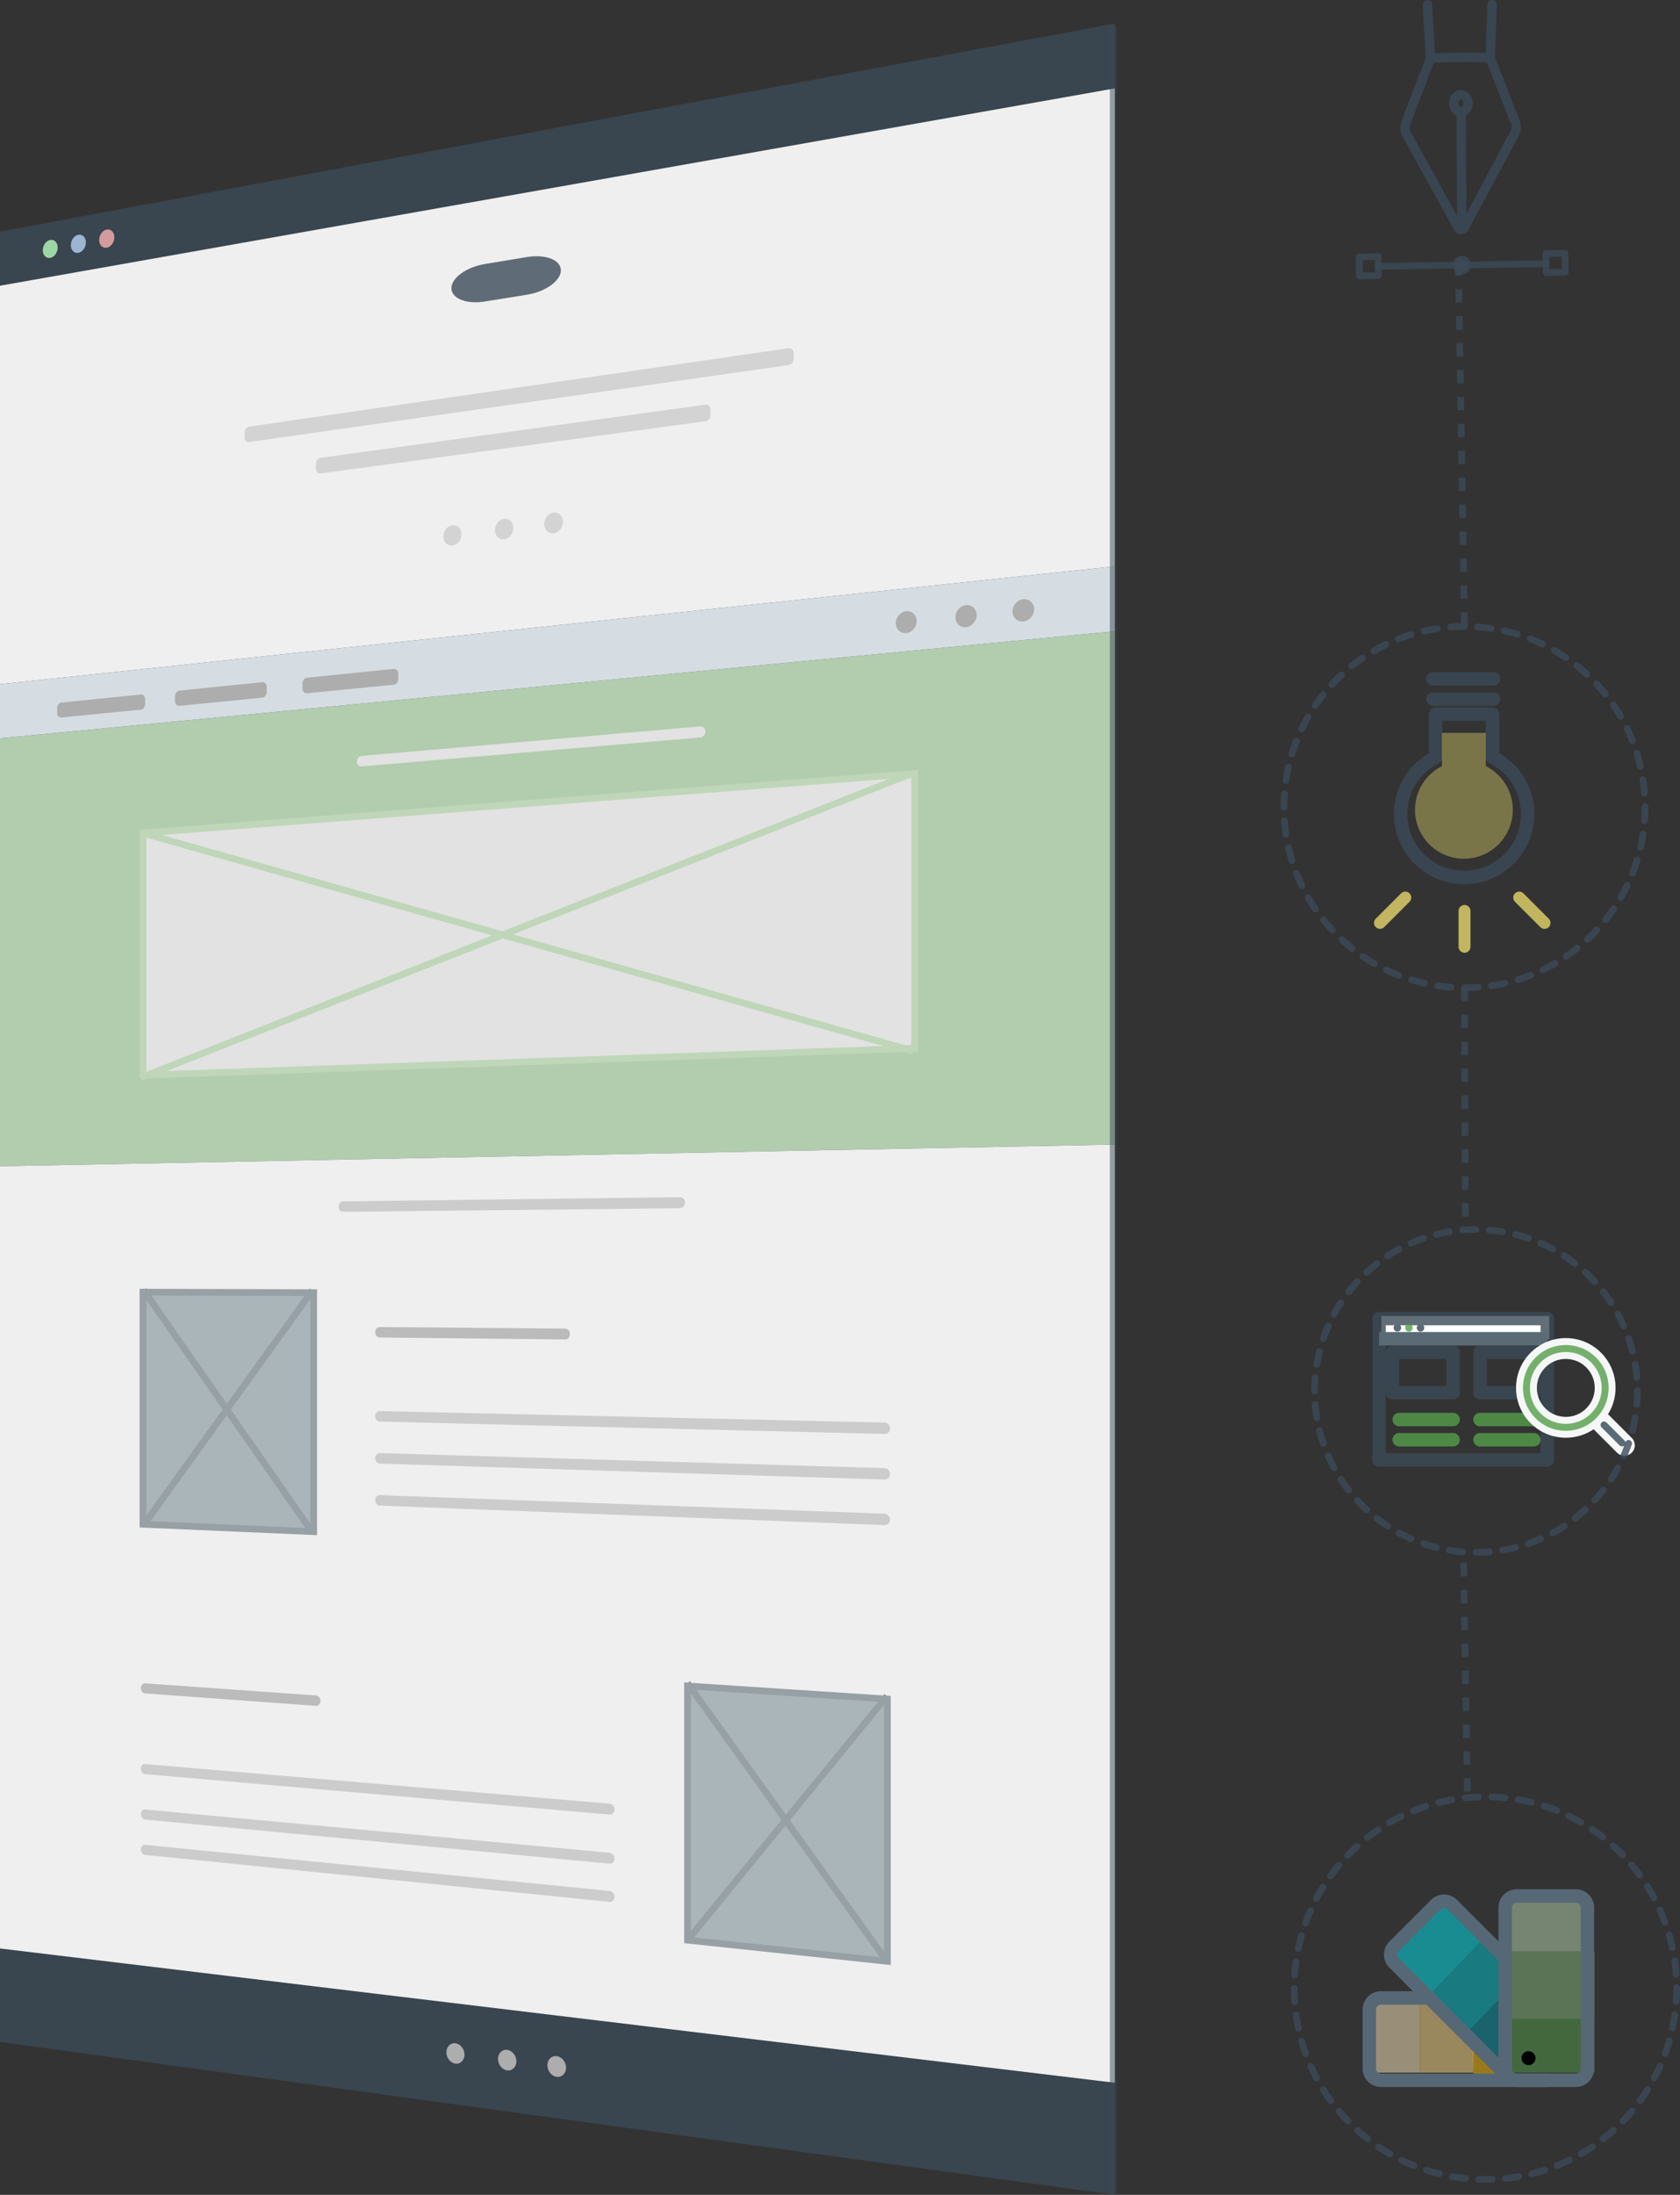 <?xml version="1.0" encoding="utf-8"?>
<!-- Generator: Adobe Illustrator 16.0.0, SVG Export Plug-In . SVG Version: 6.00 Build 0)  -->
<!DOCTYPE svg PUBLIC "-//W3C//DTD SVG 1.1//EN" "http://www.w3.org/Graphics/SVG/1.1/DTD/svg11.dtd">
<svg version="1.1" id="Layer_1" xmlns="http://www.w3.org/2000/svg" xmlns:xlink="http://www.w3.org/1999/xlink" x="0px" y="0px"
	 width="249.628px" height="325.994px" viewBox="0 0 249.628 325.994" enable-background="new 0 0 249.628 325.994"
	 xml:space="preserve">
<rect x="0" y="0" width="249.628" height="325.994" fill="#333333" stroke="none"/>
<polygon opacity="0.8" fill="#3B4A57" enable-background="new    " points="0,34.4 165.65,3.488 165.65,325.994 0,303.28 "/>
<path fill="#9DD6A4" d="M7.464,35.635c0.611-0.113,1.108,0.396,1.108,1.133c0,0.738-0.497,1.427-1.108,1.537
	c-0.612,0.11-1.106-0.397-1.106-1.134C6.358,36.435,6.853,35.747,7.464,35.635z"/>
<path fill="#9CB5D3" d="M11.643,34.867c0.618-0.113,1.12,0.396,1.12,1.14c0,0.742-0.502,1.434-1.12,1.545
	c-0.618,0.112-1.118-0.398-1.118-1.139S11.025,34.98,11.643,34.867z"/>
<path fill="#D39C9C" d="M15.864,34.093c0.624-0.114,1.131,0.397,1.131,1.144c0,0.746-0.508,1.442-1.131,1.555
	c-0.625,0.112-1.13-0.4-1.13-1.145S15.24,34.207,15.864,34.093z"/>
<polygon fill="#EFEFEF" points="0,42.437 165.65,13.128 165.65,84.115 0,101.62 "/>
<g opacity="0.8">
	<path fill="#3B4A57" d="M83.338,40.153c0,1.553-2.284,3.18-5.06,3.625l-6.266,1.004c-2.722,0.437-4.936-0.447-4.936-1.973
		c0-1.526,2.214-3.133,4.936-3.586l6.266-1.042C81.055,37.72,83.338,38.6,83.338,40.153z"/>
</g>
<g>
	<path fill="#D3D3D3" d="M117.947,53.276c0,0.46-0.352,0.884-0.782,0.946L37.005,65.654c-0.362,0.052-0.654-0.248-0.654-0.669
		v-0.763c0-0.42,0.292-0.805,0.654-0.857l80.159-11.645c0.431-0.062,0.782,0.261,0.782,0.722V53.276z"/>
</g>
<g>
	<path fill="#D3D3D3" d="M105.58,61.639c0,0.455-0.341,0.87-0.762,0.927l-57.201,7.755c-0.371,0.051-0.671-0.254-0.671-0.68v-0.772
		c0-0.426,0.3-0.813,0.671-0.865l57.201-7.905c0.421-0.06,0.762,0.263,0.762,0.717V61.639z"/>
</g>
<g>
	<path fill="#D3D3D3" d="M68.571,79.347c0,0.834-0.606,1.59-1.346,1.678c-0.738,0.089-1.341-0.517-1.341-1.349
		c0-0.831,0.604-1.586,1.341-1.678C67.964,77.908,68.571,78.515,68.571,79.347z"/>
</g>
<g>
	<path fill="#D3D3D3" d="M76.275,78.404c0,0.841-0.614,1.603-1.368,1.694c-0.752,0.091-1.365-0.521-1.365-1.36
		c0-0.837,0.613-1.6,1.365-1.693C75.661,76.952,76.275,77.564,76.275,78.404z"/>
</g>
<g>
	<path fill="#D3D3D3" d="M83.648,77.502c0,0.848-0.627,1.617-1.392,1.709c-0.764,0.092-1.388-0.524-1.388-1.369
		s0.624-1.614,1.388-1.708C83.021,76.04,83.648,76.655,83.648,77.502z"/>
</g>
<polygon fill="#B2CCAE" points="0,109.657 165.65,93.755 165.65,170 0,173.224 "/>
<polygon fill="#D5DDE2" points="0,101.62 165.65,84.115 165.65,93.755 0,109.657 "/>
<g>
	<path fill="#ADADAD" d="M21.562,104.589c0,0.415-0.283,0.776-0.631,0.812l-11.825,1.166c-0.339,0.033-0.614-0.269-0.614-0.678
		v-0.737c0-0.409,0.275-0.767,0.614-0.801l11.825-1.197c0.348-0.036,0.631,0.271,0.631,0.686V104.589z"/>
</g>
<g>
	<path fill="#ADADAD" d="M39.635,102.79c0,0.423-0.296,0.794-0.659,0.831l-12.328,1.215c-0.352,0.036-0.639-0.273-0.639-0.69v-0.753
		c0-0.417,0.287-0.782,0.639-0.819l12.328-1.248c0.363-0.037,0.659,0.275,0.659,0.699V102.79z"/>
</g>
<g>
	<path fill="#ADADAD" d="M59.178,100.845c0,0.432-0.306,0.813-0.687,0.851l-12.884,1.271c-0.369,0.036-0.667-0.279-0.667-0.705
		v-0.77c0-0.426,0.298-0.8,0.667-0.838l12.884-1.305c0.381-0.039,0.687,0.28,0.687,0.713V100.845z"/>
</g>
<g>
	<path fill="#ADADAD" d="M136.208,92.249c0,0.896-0.699,1.697-1.555,1.782c-0.854,0.085-1.551-0.578-1.551-1.47
		c0-0.894,0.697-1.696,1.551-1.783C135.509,90.691,136.208,91.354,136.208,92.249z"/>
</g>
<g>
	<path fill="#ADADAD" d="M145.122,91.354c0,0.903-0.714,1.713-1.585,1.799c-0.869,0.086-1.58-0.581-1.58-1.482
		c0-0.902,0.711-1.712,1.58-1.801C144.408,89.782,145.122,90.45,145.122,91.354z"/>
</g>
<g>
	<path fill="#ADADAD" d="M153.663,90.495c0,0.912-0.728,1.729-1.614,1.817c-0.885,0.087-1.606-0.585-1.606-1.494
		c0-0.91,0.722-1.728,1.606-1.818C152.935,88.911,153.663,89.584,153.663,90.495z"/>
</g>
<g>
	<path fill="#E2E2E2" d="M104.818,108.645c0,0.456-0.34,0.853-0.761,0.889L53.7,113.836c-0.376,0.031-0.68-0.29-0.68-0.719l0,0
		c0-0.431,0.304-0.804,0.68-0.837l50.357-4.391C104.478,107.853,104.818,108.191,104.818,108.645L104.818,108.645z"/>
</g>
<polygon fill="#E2E2E2" stroke="#BFD6B9" stroke-miterlimit="10" points="21.245,123.728 135.9,114.89 135.9,155.699 
	21.245,159.696 "/>
<line fill="none" stroke="#BFD6B9" stroke-miterlimit="10" x1="20.98" y1="160.03" x2="135.603" y2="114.832"/>
<line fill="none" stroke="#BFD6B9" stroke-miterlimit="10" x1="20.98" y1="123.676" x2="135.603" y2="156.077"/>
<polygon fill="#EFEFEF" points="0,173.224 165.65,170 165.65,309.343 0,289.399 "/>
<polygon fill="#AAB5BA" stroke="#97A0A5" stroke-miterlimit="10" points="21.245,191.918 46.61,191.994 46.61,227.49 
	21.245,226.389 "/>
<g>
	<path fill="#CCCCCC" d="M101.782,178.624c0,0.453-0.339,0.824-0.756,0.829l-50.041,0.533c-0.374,0.005-0.676-0.338-0.676-0.768l0,0
		c0-0.428,0.303-0.777,0.676-0.783l50.041-0.621C101.443,177.807,101.782,178.171,101.782,178.624L101.782,178.624z"/>
</g>
<line fill="none" stroke="#97A0A5" stroke-miterlimit="10" x1="21.318" y1="191.6" x2="46.439" y2="227.627"/>
<line fill="none" stroke="#97A0A5" stroke-miterlimit="10" x1="46.439" y1="191.664" x2="21.318" y2="226.533"/>
<g>
	<path fill="#BBBBBC" d="M84.698,198.146c0,0.444-0.327,0.8-0.73,0.797l-27.537-0.288c-0.378-0.003-0.684-0.354-0.684-0.787l0,0
		c0-0.431,0.306-0.776,0.684-0.772l27.537,0.24C84.371,197.337,84.698,197.701,84.698,198.146L84.698,198.146z"/>
</g>
<g>
	<path fill="#CCCCCC" d="M132.255,212.153c0,0.469-0.36,0.838-0.808,0.826l-75.017-1.84c-0.378-0.009-0.684-0.365-0.684-0.795l0,0
		c0-0.431,0.306-0.774,0.684-0.766l75.017,1.708C131.895,211.296,132.255,211.684,132.255,212.153L132.255,212.153z"/>
</g>
<g>
	<path fill="#CCCCCC" d="M132.255,218.928c0,0.469-0.36,0.836-0.808,0.821l-75.017-2.367c-0.378-0.013-0.684-0.37-0.684-0.801l0,0
		c0-0.432,0.306-0.771,0.684-0.761l75.017,2.236C131.895,218.071,132.255,218.46,132.255,218.928L132.255,218.928z"/>
</g>
<g>
	<path fill="#CCCCCC" d="M132.255,225.704c0,0.469-0.36,0.833-0.808,0.816l-75.017-2.896c-0.378-0.015-0.684-0.376-0.684-0.805l0,0
		c0-0.433,0.306-0.771,0.684-0.755l75.017,2.762C131.895,224.844,132.255,225.236,132.255,225.704L132.255,225.704z"/>
</g>
<polygon fill="#AAB5BA" stroke="#97A0A5" stroke-miterlimit="10" points="102.16,250.415 131.851,252.358 131.851,291.303 
	102.16,288.16 "/>
<line fill="none" stroke="#97A0A5" stroke-miterlimit="10" x1="102.13" y1="249.962" x2="131.815" y2="291.353"/>
<line fill="none" stroke="#97A0A5" stroke-miterlimit="10" x1="131.815" y1="251.891" x2="102.13" y2="288.208"/>
<g>
	<path fill="#BBBBBC" d="M47.617,252.641c0,0.427-0.299,0.752-0.671,0.724l-25.384-1.851c-0.348-0.025-0.631-0.381-0.631-0.796l0,0
		c0-0.414,0.283-0.729,0.631-0.703l25.384,1.806C47.317,251.847,47.617,252.214,47.617,252.641L47.617,252.641z"/>
</g>
<g>
	<path fill="#CCCCCC" d="M91.307,268.764c0,0.447-0.331,0.782-0.74,0.747l-69.005-6.004c-0.348-0.03-0.631-0.39-0.631-0.804l0,0
		c0-0.413,0.283-0.724,0.631-0.695l69.005,5.882C90.976,267.924,91.307,268.316,91.307,268.764L91.307,268.764z"/>
</g>
<g>
	<path fill="#CCCCCC" d="M91.307,276.063c0,0.447-0.331,0.778-0.74,0.741l-69.005-6.549c-0.348-0.033-0.631-0.396-0.631-0.81l0,0
		c0-0.414,0.283-0.723,0.631-0.691l69.005,6.428C90.976,275.221,91.307,275.615,91.307,276.063L91.307,276.063z"/>
</g>
<g>
	<path fill="#CCCCCC" d="M91.307,281.739c0,0.449-0.331,0.777-0.74,0.737l-69.005-6.974c-0.348-0.036-0.631-0.4-0.631-0.813l0,0
		c0-0.415,0.283-0.722,0.631-0.686l69.005,6.851C90.976,280.895,91.307,281.291,91.307,281.739L91.307,281.739z"/>
</g>
<g>
	<path fill="#ADADAD" d="M69.021,305.165c0,0.833-0.608,1.437-1.348,1.341c-0.739-0.097-1.343-0.855-1.343-1.688
		s0.604-1.436,1.343-1.34C68.414,303.573,69.021,304.331,69.021,305.165z"/>
</g>
<g>
	<path fill="#ADADAD" d="M76.733,306.158c0,0.84-0.618,1.447-1.371,1.349c-0.751-0.097-1.367-0.863-1.367-1.702
		c0-0.838,0.615-1.445,1.367-1.35C76.115,304.549,76.733,305.318,76.733,306.158z"/>
</g>
<g>
	<path fill="#ADADAD" d="M84.113,307.107c0,0.848-0.628,1.46-1.393,1.359c-0.764-0.099-1.389-0.872-1.389-1.717
		s0.625-1.457,1.389-1.361C83.485,305.486,84.113,306.259,84.113,307.107z"/>
</g>
<polygon opacity="0.5" fill="#FFDD88" points="218.912,307.84 210.912,307.84 210.912,296.914 212.943,297.442 218.912,303.019 "/>
<polygon opacity="0.5" fill="#00C2CC" points="220.289,288.063 212.44,296.277 218.031,301.868 223.536,296.106 223.651,291.425 "/>
<polygon opacity="0.5" fill="#FFC107" points="218.738,303.125 218.939,308.655 223.652,308.503 221.86,306.247 "/>
<rect x="203.912" y="296.84" opacity="0.5" fill="#FFEDC0" width="7" height="11"/>
<polygon opacity="0.5" fill="#B8D8B2" points="235.757,289.84 224.017,289.84 223.97,281.84 235.71,281.84 "/>
<rect x="223.912" y="289.84" opacity="0.5" fill="#83B779" width="13" height="10"/>
<rect x="223.912" y="299.84" opacity="0.5" fill="#549F4A" width="13" height="8"/>
<polygon opacity="0.5" fill="#0097A7" points="223.536,296.106 218.031,301.868 223.621,307.458 223.652,304.46 "/>
<polygon opacity="0.5" fill="#00E7F2" points="214.566,282.382 206.637,290.311 212.44,296.277 220.289,288.063 "/>
<g opacity="0.8">
	<g>
		<g>
			<g>
				
					<path fill="none" stroke="#3B4A57" stroke-width="1.4" stroke-linecap="round" stroke-linejoin="round" stroke-miterlimit="10" d="
					M208.885,19.704l7.867,14.25c0.208,0.172,0.581,0.169,0.751-0.004l7.663-14.36c0.105-0.108,0.14-0.86,0.112-1
					c0.026-0.139-3.857-9.969-3.857-9.969c-0.176-0.169-8.697-0.109-8.868,0.063c0,0-3.823,9.883-3.795,10.022
					C208.732,18.845,208.778,19.597,208.885,19.704z"/>
			</g>
			<g>
				<g>
					
						<line fill="none" stroke="#3B4A57" stroke-width="1.4" stroke-linecap="round" stroke-linejoin="round" stroke-miterlimit="10" x1="212.105" y1="0.746" x2="212.553" y2="8.683"/>
				</g>
				<g>
					
						<line fill="none" stroke="#3B4A57" stroke-width="1.4" stroke-linecap="round" stroke-linejoin="round" stroke-miterlimit="10" x1="221.421" y1="8.62" x2="221.718" y2="0.7"/>
				</g>
			</g>
			<g>
				
					<ellipse transform="matrix(-1 0.006 -0.006 -1 434.238 29.495)" fill="none" stroke="#3B4A57" stroke-width="1.4" stroke-linecap="round" stroke-linejoin="round" stroke-miterlimit="10" cx="217.071" cy="15.449" rx="1.058" ry="1.288"/>
			</g>
		</g>
	</g>
	
		<line fill="none" stroke="#3B4A57" stroke-width="1.4" stroke-linecap="round" stroke-linejoin="round" stroke-miterlimit="10" x1="217.203" y1="34" x2="217.107" y2="16.735"/>
</g>
<line opacity="0.8" fill="none" stroke="#3B4A57" stroke-linecap="round" stroke-linejoin="round" stroke-miterlimit="10" x1="229.682" y1="39.16" x2="204.757" y2="39.571"/>
<rect x="229.682" y="37.723" transform="matrix(1 -0.017 0.017 1 -0.618 3.841)" opacity="0.8" fill="none" stroke="#3B4A57" stroke-linecap="round" stroke-linejoin="round" stroke-miterlimit="10" width="2.825" height="2.825"/>
<rect x="201.933" y="38.182" transform="matrix(1 -0.017 0.017 1 -0.635 3.415)" opacity="0.8" fill="none" stroke="#3B4A57" stroke-linecap="round" stroke-linejoin="round" stroke-miterlimit="10" width="2.825" height="2.825"/>
<path fill="#3B4A57" d="M217.853,39.979c-0.339,0.349-0.896,0.358-1.246,0.02c-0.351-0.339-0.359-0.896-0.021-1.245
	c0.339-0.35,0.896-0.361,1.247-0.022C218.182,39.07,218.191,39.628,217.853,39.979"/>
<circle opacity="0.8" fill="none" stroke="#3B4A57" stroke-linecap="round" stroke-linejoin="round" stroke-miterlimit="10" cx="217.22" cy="39.366" r="0.881"/>
<g opacity="0.8">
	<path fill="none" stroke="#3B4A57" stroke-width="2" stroke-linecap="round" stroke-linejoin="round" stroke-miterlimit="10" d="
		M221.791,112.471v-6.406h-8.475v6.406c-3.083,1.554-5.201,4.738-5.201,8.423c0,5.215,4.225,9.44,9.438,9.44
		c5.212,0,9.438-4.226,9.438-9.44C226.992,117.209,224.872,114.025,221.791,112.471z"/>
</g>
<line opacity="0.8" fill="none" stroke="#3B4A57" stroke-width="2" stroke-linecap="round" stroke-linejoin="round" stroke-miterlimit="10" x1="212.912" y1="103.84" x2="221.912" y2="103.84"/>
<line opacity="0.8" fill="none" stroke="#3B4A57" stroke-width="2" stroke-linecap="round" stroke-linejoin="round" stroke-miterlimit="10" x1="212.912" y1="100.84" x2="221.912" y2="100.84"/>
<path opacity="0.4" fill="#E5D66A" d="M220.779,113.79v-4.933h-6.524v4.933c-2.374,1.196-4.004,3.647-4.004,6.485
	c0,4.015,3.253,7.268,7.267,7.268c4.013,0,7.267-3.253,7.267-7.268C224.784,117.437,223.152,114.986,220.779,113.79z"/>
<g opacity="0.8">
	
		<circle fill="none" stroke="#3B4A57" stroke-linecap="round" stroke-linejoin="round" stroke-dasharray="2.006,2.006" cx="217.609" cy="119.877" r="26.827"/>
</g>
<path opacity="0.8" fill="#E5D66A" d="M208.186,132.684l-3.764,3.763c-0.349,0.351-0.349,0.911,0,1.259
	c0.345,0.344,0.906,0.344,1.254-0.003l3.763-3.764c0.347-0.347,0.347-0.908,0-1.255C209.093,132.34,208.531,132.34,208.186,132.684z
	"/>
<path opacity="0.8" fill="#E5D66A" d="M217.612,134.415c-0.491,0-0.89,0.396-0.89,0.887v5.32c0,0.49,0.398,0.891,0.89,0.891
	c0.489,0,0.885-0.4,0.885-0.891v-5.32C218.497,134.811,218.101,134.415,217.612,134.415z"/>
<g opacity="0.8">
	<path fill="#E5D66A" d="M226.364,132.685c-0.344-0.347-0.907-0.347-1.252,0c-0.347,0.349-0.347,0.909-0.001,1.256l3.765,3.763
		c0.347,0.347,0.907,0.347,1.255,0c0.346-0.344,0.346-0.908,0-1.252L226.364,132.685z"/>
</g>
<path fill="none" stroke="#566875" stroke-width="2" stroke-linecap="round" stroke-linejoin="round" stroke-miterlimit="10" d="
	M212.362,296.749h-7.177c-0.945,0-1.718,0.773-1.718,1.718v8.786c0,0.944,0.772,1.718,1.718,1.718h24.766"/>
<path fill="none" stroke="#566875" stroke-width="2" stroke-linecap="round" stroke-linejoin="round" stroke-miterlimit="10" d="
	M223.651,290.753l-7.871-7.87c-0.667-0.669-1.761-0.669-2.429,0l-6.213,6.213c-0.667,0.669-0.667,1.762,0,2.43l16.979,16.978"/>
<path fill="none" stroke="#566875" stroke-width="2" stroke-linecap="round" stroke-linejoin="round" stroke-miterlimit="10" d="
	M234.155,308.97c0.945,0,1.718-0.773,1.718-1.718V283.32c0-0.945-0.772-1.718-1.718-1.718h-8.785c-0.945,0-1.718,0.772-1.718,1.718
	v23.933c0,0.944,0.772,1.718,1.718,1.718H234.155z"/>
<path d="M228.159,305.688c0,0.574-0.466,1.04-1.041,1.04s-1.041-0.466-1.041-1.04c0-0.575,0.466-1.041,1.041-1.041
	S228.159,305.113,228.159,305.688"/>
<g opacity="0.8">
	
		<circle fill="none" stroke="#3B4A57" stroke-linecap="round" stroke-linejoin="round" stroke-dasharray="1.983,1.983" cx="220.715" cy="295.292" r="28.414"/>
</g>
<g>
	<rect x="205.25" y="195.464" fill="#FFFFFF" width="24.955" height="3.441"/>
	
		<rect x="204.912" y="195.84" opacity="0.8" fill="none" stroke="#3B4A57" stroke-width="2" stroke-linejoin="round" stroke-miterlimit="10" width="25" height="21"/>
	
		<line fill="none" stroke="#5B6B75" stroke-width="2" stroke-linejoin="round" stroke-miterlimit="10" x1="204.912" y1="198.84" x2="229.912" y2="198.84"/>
	<circle fill="#5B6B75" cx="207.631" cy="197.213" r="0.562"/>
	<circle opacity="0.8" fill="#549F4A" cx="209.352" cy="197.213" r="0.563"/>
	<circle fill="#5B6B75" cx="211.073" cy="197.213" r="0.563"/>
	
		<rect x="206.912" y="200.84" opacity="0.8" fill="none" stroke="#3B4A57" stroke-width="2" stroke-linejoin="round" stroke-miterlimit="10" width="9" height="6"/>
	
		<rect x="219.912" y="200.84" opacity="0.8" fill="none" stroke="#3B4A57" stroke-width="2" stroke-linejoin="round" stroke-miterlimit="10" width="8" height="6"/>
	
		<line opacity="0.8" fill="none" stroke="#549F4A" stroke-width="2" stroke-linecap="round" stroke-linejoin="round" stroke-miterlimit="10" x1="207.912" y1="210.84" x2="215.912" y2="210.84"/>
	
		<line opacity="0.8" fill="none" stroke="#549F4A" stroke-width="2" stroke-linecap="round" stroke-linejoin="round" stroke-miterlimit="10" x1="207.912" y1="213.84" x2="215.912" y2="213.84"/>
	
		<line opacity="0.8" fill="none" stroke="#549F4A" stroke-width="2" stroke-linecap="round" stroke-linejoin="round" stroke-miterlimit="10" x1="219.912" y1="210.84" x2="227.912" y2="210.84"/>
	
		<line opacity="0.8" fill="none" stroke="#549F4A" stroke-width="2" stroke-linecap="round" stroke-linejoin="round" stroke-miterlimit="10" x1="219.912" y1="213.84" x2="227.912" y2="213.84"/>
	<g>
		<path fill="#F5F7F7" d="M242.456,213.568l-3.365-3.365c-0.051-0.051-0.107-0.093-0.164-0.136c1.79-2.856,1.45-6.676-1.033-9.158
			c-1.397-1.397-3.257-2.168-5.233-2.168s-3.834,0.771-5.232,2.168c-1.396,1.396-2.164,3.255-2.164,5.232
			c0,1.979,0.768,3.837,2.164,5.233c1.398,1.398,3.256,2.167,5.232,2.167c1.5,0,2.93-0.444,4.143-1.267
			c0.033,0.038,0.061,0.08,0.098,0.117l3.366,3.366c0.292,0.292,0.681,0.453,1.095,0.453s0.804-0.161,1.095-0.453
			c0.294-0.292,0.454-0.682,0.454-1.095C242.91,214.25,242.75,213.86,242.456,213.568z M232.66,210.444
			c-1.148,0-2.229-0.448-3.041-1.261c-1.68-1.678-1.68-4.406,0-6.084c0.813-0.813,1.893-1.262,3.041-1.262
			c1.149,0,2.23,0.448,3.043,1.262c1.678,1.678,1.678,4.406,0,6.084C234.89,209.996,233.809,210.444,232.66,210.444z"/>
		<g>
			<path opacity="0.8" fill="#549F4A" d="M232.66,212.51c-1.7,0-3.299-0.663-4.503-1.866c-2.482-2.481-2.482-6.522,0-9.006
				c1.204-1.202,2.803-1.866,4.503-1.866c1.701,0,3.301,0.664,4.503,1.866c2.483,2.483,2.483,6.524,0,9.006
				C235.96,211.847,234.361,212.51,232.66,212.51z M232.66,200.805c-1.425,0-2.765,0.557-3.771,1.563
				c-2.081,2.081-2.081,5.466,0,7.546c1.007,1.007,2.347,1.563,3.771,1.563c1.426,0,2.766-0.557,3.773-1.563
				c2.08-2.08,2.08-5.465,0-7.546C235.425,201.362,234.085,200.805,232.66,200.805z"/>
			<path fill="#5B6B75" d="M241.016,214.834c-0.131,0-0.264-0.05-0.364-0.15l-2.678-2.678c-0.201-0.202-0.201-0.528,0-0.729
				c0.202-0.202,0.528-0.202,0.73,0l2.678,2.677c0.201,0.202,0.201,0.528,0,0.73C241.281,214.785,241.149,214.834,241.016,214.834z"
				/>
		</g>
	</g>
</g>
<g opacity="0.8">
	
		<circle fill="none" stroke="#3B4A57" stroke-linecap="round" stroke-linejoin="round" stroke-dasharray="1.982,1.982" cx="219.313" cy="206.596" r="23.976"/>
</g>
<line opacity="0.8" fill="none" stroke="#3B4A57" stroke-miterlimit="10" stroke-dasharray="2,2" x1="216.704" y1="38.948" x2="217.609" y2="93.05"/>
<line opacity="0.8" fill="none" stroke="#3B4A57" stroke-miterlimit="10" stroke-dasharray="2,1.999" x1="217.609" y1="146.704" x2="217.728" y2="182.975"/>
<line opacity="0.8" fill="none" stroke="#3B4A57" stroke-miterlimit="10" stroke-dasharray="2,1.999" x1="217.462" y1="232.132" x2="218.046" y2="266.877"/>
<line opacity="0.5" fill="none" stroke="#3B4A57" stroke-miterlimit="10" x1="165.412" y1="3.84" x2="165.412" y2="325.84"/>
</svg>
